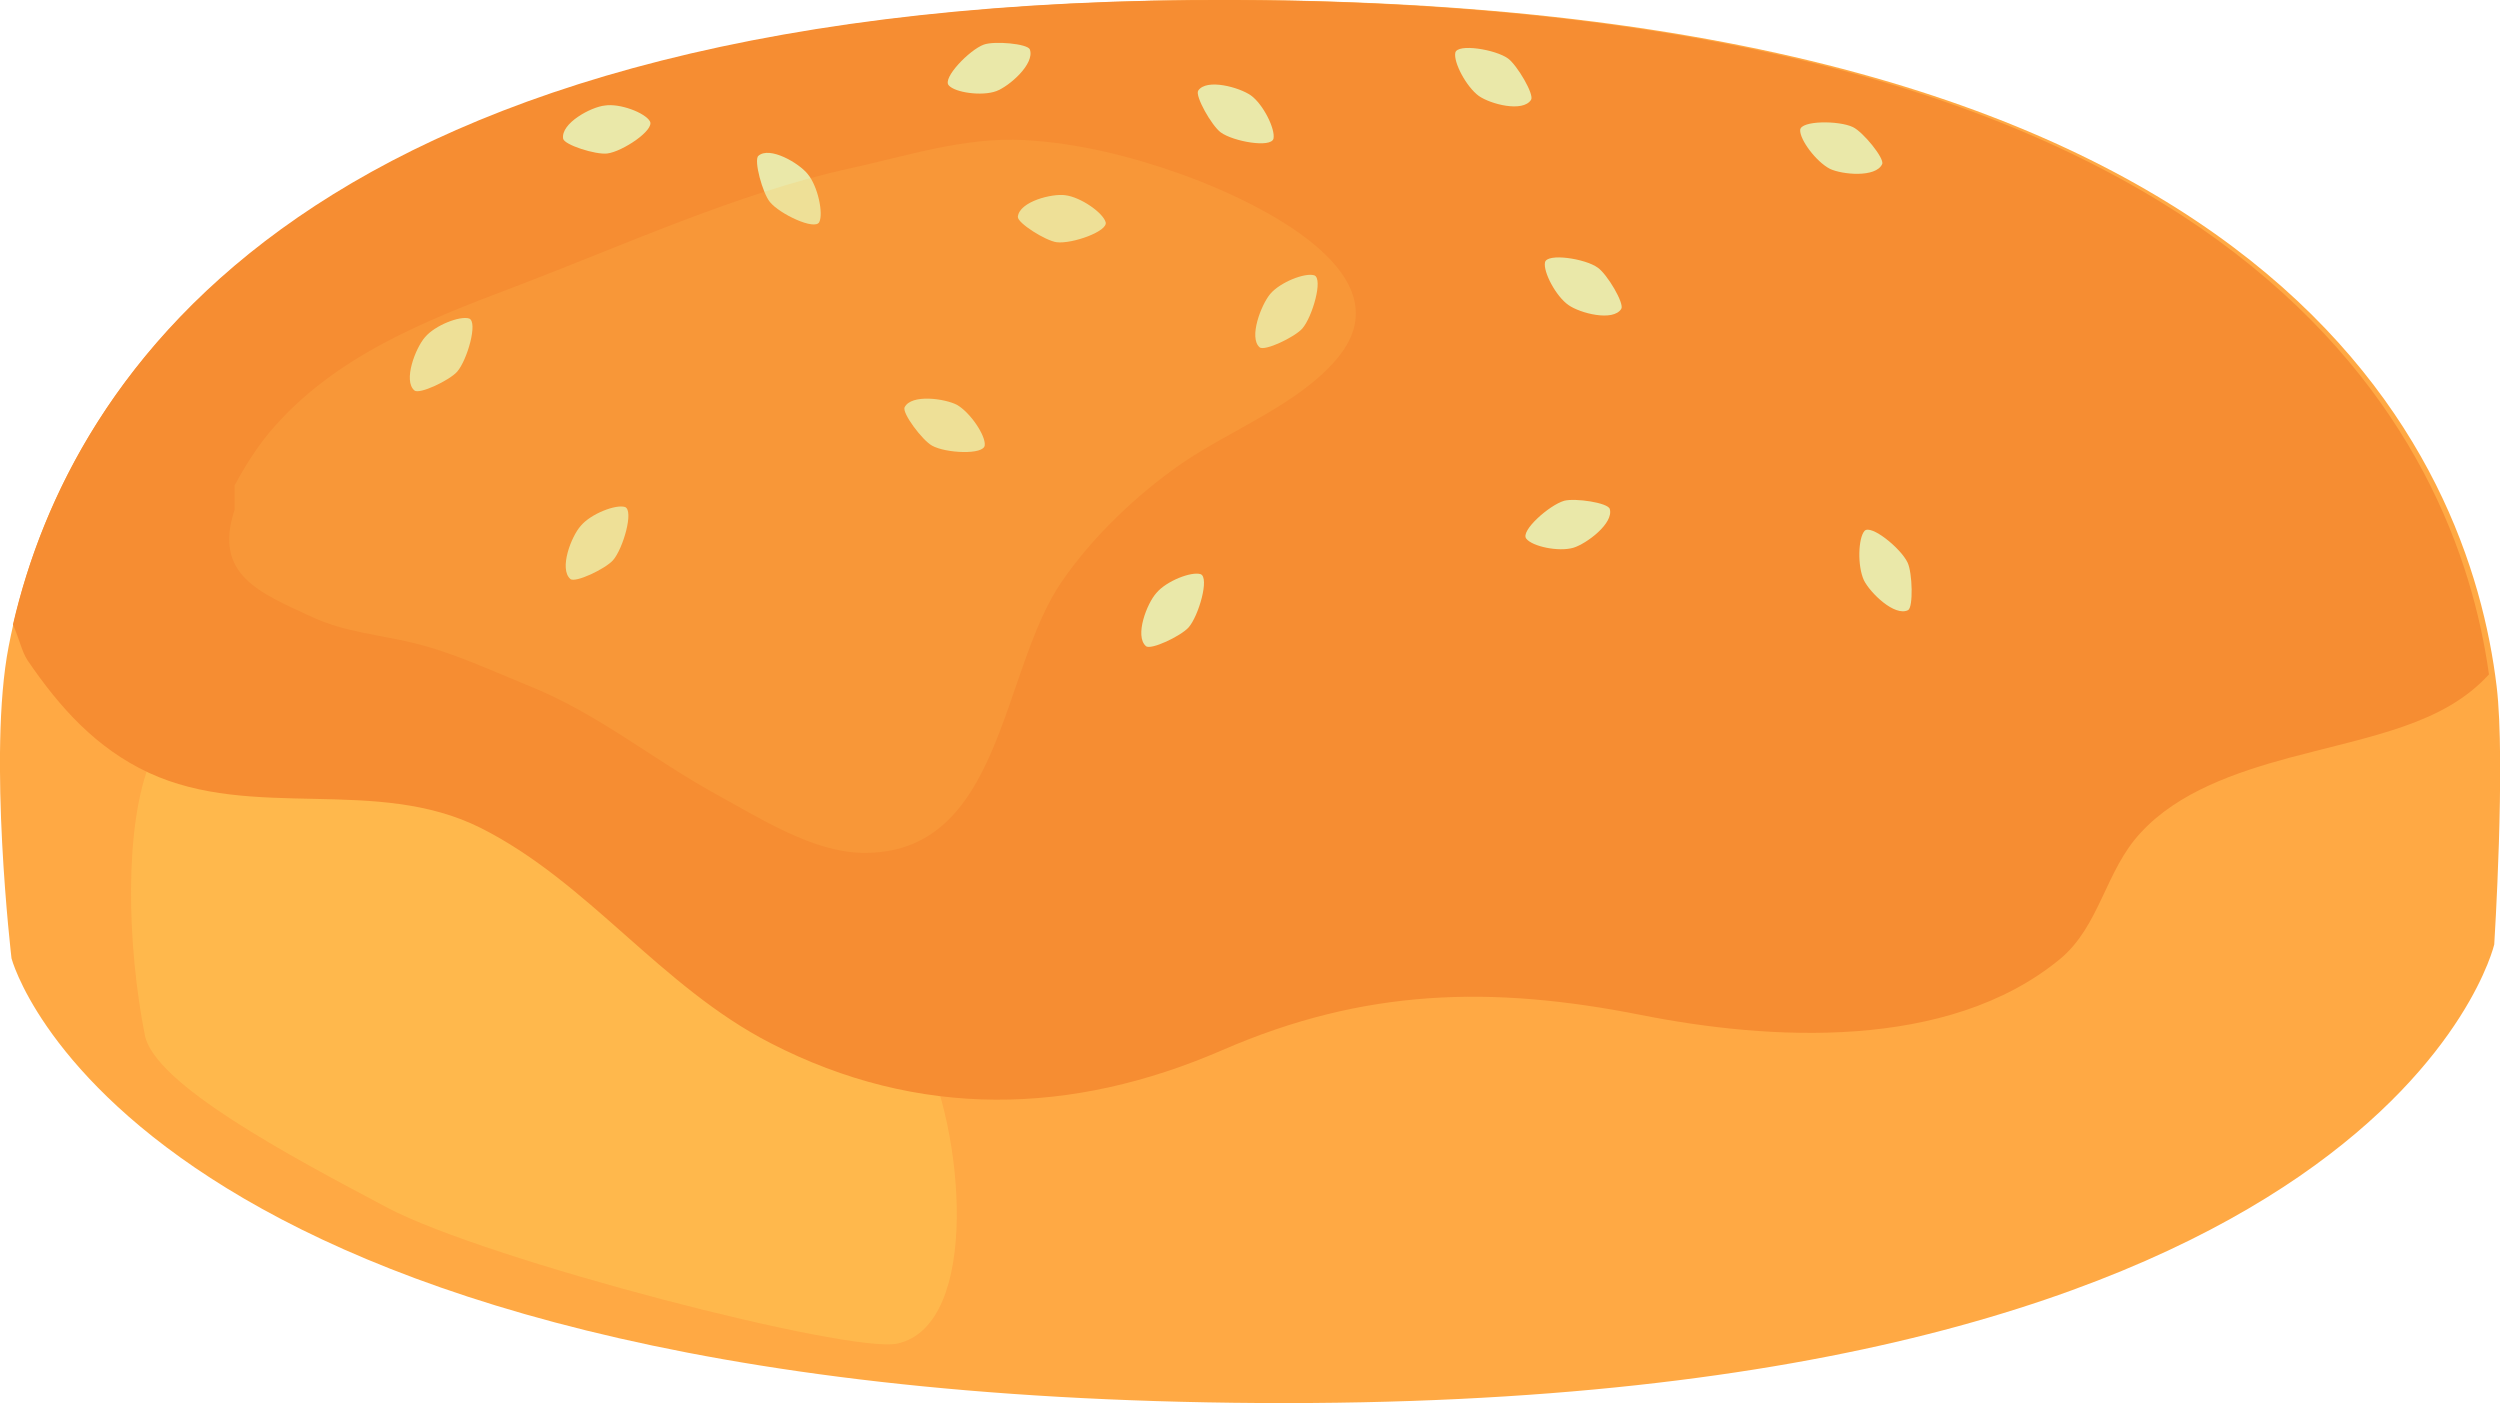 <?xml version="1.0" encoding="utf-8"?>
<!-- Generator: Adobe Illustrator 26.0.1, SVG Export Plug-In . SVG Version: 6.00 Build 0)  -->
<svg version="1.1" id="Layer_1" xmlns="http://www.w3.org/2000/svg" xmlns:xlink="http://www.w3.org/1999/xlink" x="0px" y="0px"
	 viewBox="0 0 521.2 292.5" style="enable-background:new 0 0 521.2 292.5;" xml:space="preserve">
<style type="text/css">
	.st0{fill:#FFA944;}
	.st1{fill:#EAE8A9;}
	.st2{opacity:0.7;fill:#FFC050;}
	.st3{fill:#F68D32;}
	.st4{opacity:0.2;fill:#FFC050;}
</style>
<g>
	<path class="st0" d="M2.4,199.8c0,0,23.9,91.2,260.2,92.7c234.9,1.4,257.4-95.6,257.4-95.6s2.4-38,0.5-53.8
		C514.8,95.8,476.3,1.1,259,0C58.6-1,11.7,83.3,1.8,134.8C-2.6,157.4,2.4,199.8,2.4,199.8z"/>
	<path class="st1" d="M422.4,60.7c-0.3,1.3,5.2,5.7,7.4,6.3c3.1,0.8,11-0.9,10.7-2.9c-0.3-2-4.5-5.8-7.6-6.6
		C430.1,56.7,423.1,57.5,422.4,60.7z"/>
	<path class="st2" d="M30.2,215.8c2,10.2,30,25.1,50.6,36c20.6,10.9,96.4,30.5,106.3,28.3c17.5-3.9,13.8-45,5-61.8
		c-7.4-14.2-43.1-55.3-72.5-60.5c-29.4-5.1-82.5-12.9-88.1,0.6C25.8,172,26.5,197.1,30.2,215.8z"/>
	<path class="st3" d="M518.9,140.6C512.2,92.6,471.3,1.1,257.8,0C64-1,14.8,78.4,2.7,130.2c1.4,3.2,1.8,5.5,3,7.4
		c6.8,10,14.4,18.4,25.3,23.5c21.8,10.1,47.4,0.6,69.2,11.5c22.5,11.3,37.5,33.1,60.5,44.9c30.7,15.8,62.7,15.1,94.2,1.4
		c29.5-12.8,55.9-13.5,87.2-7.3c26.7,5.3,63.9,7.6,87.3-11.6c8.4-6.9,9.5-18.5,16.9-26.4c7.8-8.5,19.9-12.6,30.9-15.6
		C494.9,153.3,509.4,151,518.9,140.6z"/>
	<path class="st1" d="M118.9,120.7c1,0.9,7.3-2.1,8.9-3.9c2.1-2.4,4.4-10.4,2.5-11.1c-1.9-0.6-7.1,1.4-9.2,3.9
		C119.1,111.8,116.5,118.6,118.9,120.7z"/>
	<path class="st1" d="M86.4,81.4c1,0.9,7.3-2.1,8.9-3.9c2.1-2.4,4.4-10.4,2.5-11.1c-1.9-0.6-7.1,1.4-9.2,3.9
		C86.6,72.6,84,79.4,86.4,81.4z"/>
	<path class="st1" d="M212.2,45.2c-0.1,1.3,5.8,5,8.1,5.3c3.2,0.4,10.8-2.3,10.2-4.2c-0.6-2-5.2-5.2-8.4-5.6
		C219.4,40.3,212.5,42,212.2,45.2z"/>
	<path class="st1" d="M158.1,32.5c-1,0.9,0.9,7.8,2.4,9.6c2,2.5,9.4,6,10.3,4.2c0.9-1.8-0.3-7.5-2.4-10
		C166.6,34,160.4,30.4,158.1,32.5z"/>
	<path class="st1" d="M214.7,10.3c-0.5-1.2-7.4-1.8-9.6-1c-3,1.1-8.7,7-7.3,8.5c1.3,1.5,6.9,2.3,9.9,1.2
		C210.4,18,215.8,13.3,214.7,10.3z"/>
	<path class="st1" d="M188.6,84.9c-0.6,1.2,3.7,6.9,5.7,8c2.8,1.6,10.9,2,11-0.1c0.2-2-3-6.8-5.8-8.4C197,83.1,190,82.1,188.6,84.9z
		"/>
	<path class="st1" d="M117.4,28.9c0.2,1.3,6.8,3.4,9.2,3.1c3.2-0.4,9.9-4.9,8.9-6.7c-1-1.8-6.3-3.8-9.4-3.3
		C123.2,22.3,116.9,25.7,117.4,28.9z"/>
	<path class="st1" d="M319.2,20.8c0.7-1.1-2.9-7.2-4.8-8.6c-2.6-1.9-10.6-3.2-11-1.2c-0.4,2,2.3,7.1,4.9,9
		C310.7,21.7,317.5,23.5,319.2,20.8z"/>
	<path class="st1" d="M249.8,18.9c-0.7,1.1,2.8,7.3,4.7,8.7c2.6,1.9,10.5,3.3,11,1.3c0.4-2-2.1-7.1-4.7-9
		C258.4,18.2,251.5,16.3,249.8,18.9z"/>
	<path class="st1" d="M397.8,127.2c1.1-0.6,0.9-7.8-0.1-9.9c-1.4-3-7.7-8.1-9-6.6c-1.3,1.5-1.5,7.3-0.1,10.3
		C389.9,123.6,395,128.6,397.8,127.2z"/>
	<path class="st1" d="M262.6,72.4c1,0.9,7.3-2.1,8.9-3.9c2.1-2.4,4.4-10.4,2.5-11.1c-1.9-0.6-7.1,1.4-9.2,3.9
		C262.9,63.6,260.3,70.4,262.6,72.4z"/>
	<path class="st1" d="M238.9,134.7c1,0.9,7.3-2.1,8.9-3.9c2.1-2.4,4.4-10.4,2.5-11.1c-1.9-0.6-7.1,1.4-9.2,3.9
		C239.1,125.8,236.5,132.6,238.9,134.7z"/>
	<path class="st1" d="M338,64.4c0.7-1.1-2.9-7.2-4.9-8.6c-2.6-1.9-10.6-3.1-11-1.1c-0.4,2,2.3,7.1,4.9,8.9
		C329.4,65.3,336.3,67.1,338,64.4z"/>
	<path class="st1" d="M335.6,106.1c-0.4-1.3-7.2-2.3-9.5-1.7c-3.1,0.9-9.2,6.3-7.9,7.9c1.2,1.6,6.7,2.8,9.8,1.9
		C330.7,113.4,336.5,109.1,335.6,106.1z"/>
	<path class="st1" d="M392.4,34.2c0.5-1.2-4-6.7-6.1-7.7c-2.9-1.4-10.9-1.4-11,0.6c-0.1,2,3.3,6.6,6.2,8.1
		C384,36.4,391.1,37.1,392.4,34.2z"/>
	<path class="st4" d="M246.5,36.4c-10.6-3.8-21.8-6.6-33-7.2c-12.3-0.7-24.8,3.4-36.3,5.9c-23.3,5.1-47.3,16.1-70.2,24.8
		c-18.2,6.9-37.5,14.4-50.8,30.2c-2.9,3.5-5.3,7.4-7.3,11.1v5.1c-4.5,13.6,5.3,17.3,16.3,22.4c6.8,3.1,13.7,3.6,20.8,5.3
		c8.4,2,16.4,5.8,24.3,9c14.6,5.9,25.7,15.3,39.2,22.7c9.1,5,19.8,11.8,30,12.1c29.6,0.7,29-38,41.9-56.6c6.4-9.3,15.6-18.1,25-24.6
		c10.2-7,24.4-12.3,32.4-21.9C294.3,56.2,259,40.9,246.5,36.4z"/>
</g>
<g>
</g>
<g>
</g>
<g>
</g>
<g>
</g>
<g>
</g>
<g>
</g>
<g>
</g>
<g>
</g>
<g>
</g>
<g>
</g>
<g>
</g>
</svg>
